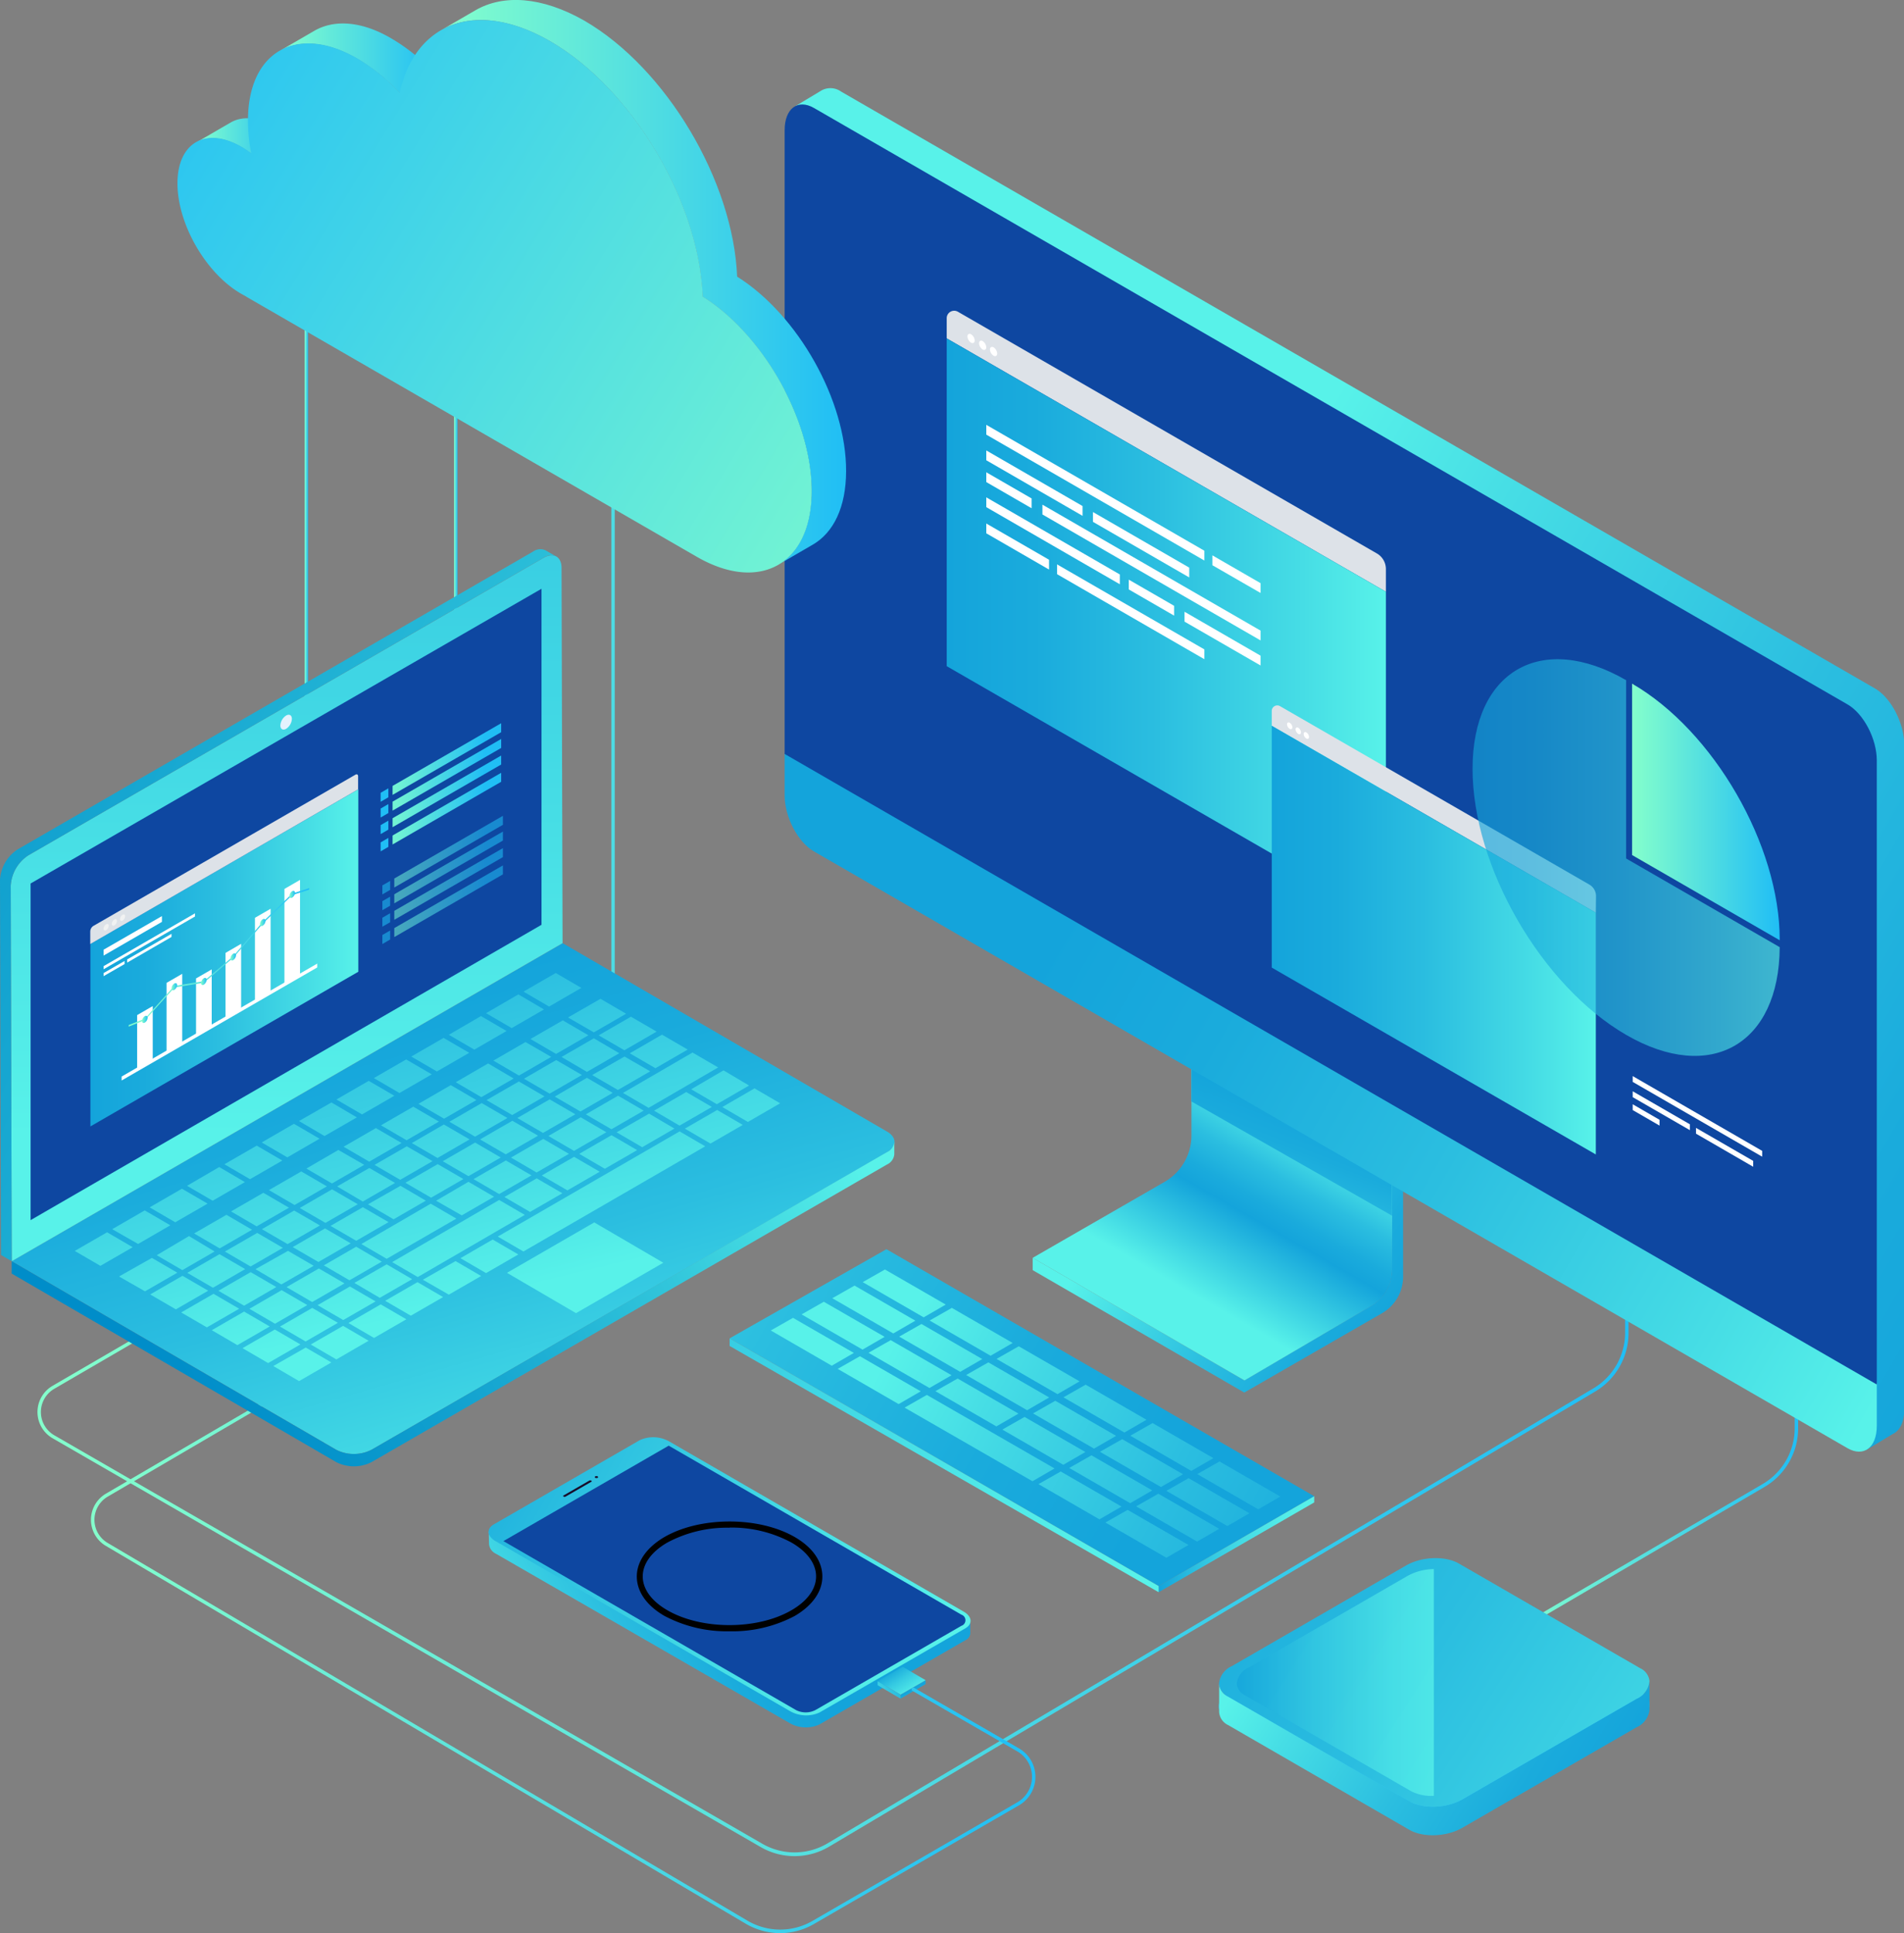 <svg xmlns="http://www.w3.org/2000/svg" xmlns:xlink="http://www.w3.org/1999/xlink" viewBox="0 0 275.73 279.94"><rect x="0" y="0" width="275.73" height="279.94" fill="#808080" stroke="none"/><defs><style>.cls-1{isolation:isolate;}.cls-2{fill:url(#Áåçûìÿííûé_ãðàäèåíò_145);}.cls-3{fill:url(#Áåçûìÿííûé_ãðàäèåíò_16);}.cls-4{fill:url(#Áåçûìÿííûé_ãðàäèåíò_26);}.cls-5{fill:#0e47a1;}.cls-6{fill:#170c2a;}.cls-19,.cls-7,.cls-70{mix-blend-mode:screen;}.cls-8{fill:url(#Áåçûìÿííûé_ãðàäèåíò_34);}.cls-9{fill:url(#Áåçûìÿííûé_ãðàäèåíò_16-2);}.cls-10{fill:url(#Áåçûìÿííûé_ãðàäèåíò_26-2);}.cls-11{fill:url(#Áåçûìÿííûé_ãðàäèåíò_16-3);}.cls-12{fill:url(#Áåçûìÿííûé_ãðàäèåíò_145-2);}.cls-13{fill:url(#Áåçûìÿííûé_ãðàäèåíò_145-3);}.cls-14{fill:url(#Áåçûìÿííûé_ãðàäèåíò_145-4);}.cls-15{fill:url(#Áåçûìÿííûé_ãðàäèåíò_145-5);}.cls-16{fill:#32c7f5;}.cls-17{fill:url(#Áåçûìÿííûé_ãðàäèåíò_16-4);}.cls-18{fill:url(#Áåçûìÿííûé_ãðàäèåíò_16-5);}.cls-19{opacity:0.76;}.cls-20{fill:url(#Áåçûìÿííûé_ãðàäèåíò_26-3);}.cls-21{fill:url(#Áåçûìÿííûé_ãðàäèåíò_16-6);}.cls-22{fill:url(#Áåçûìÿííûé_ãðàäèåíò_29);}.cls-23{fill:url(#Áåçûìÿííûé_ãðàäèåíò_26-4);}.cls-24{fill:url(#Áåçûìÿííûé_ãðàäèåíò_16-7);}.cls-25{fill:url(#Áåçûìÿííûé_ãðàäèåíò_16-8);}.cls-26{fill:url(#Áåçûìÿííûé_ãðàäèåíò_16-9);}.cls-27{fill:url(#Áåçûìÿííûé_ãðàäèåíò_8);}.cls-28{mix-blend-mode:multiply;fill:url(#Áåçûìÿííûé_ãðàäèåíò_16-10);}.cls-29{fill:url(#Áåçûìÿííûé_ãðàäèåíò_16-11);}.cls-30{fill:url(#Áåçûìÿííûé_ãðàäèåíò_16-12);}.cls-31{fill:url(#Áåçûìÿííûé_ãðàäèåíò_16-13);}.cls-32{fill:url(#Áåçûìÿííûé_ãðàäèåíò_30);}.cls-33{fill:url(#Áåçûìÿííûé_ãðàäèåíò_30-2);}.cls-34{fill:url(#Áåçûìÿííûé_ãðàäèåíò_16-14);}.cls-35{fill:#e4f2fd;}.cls-36{fill:#dde2e8;}.cls-37{fill:#fff;}.cls-38{fill:url(#Áåçûìÿííûé_ãðàäèåíò_16-15);}.cls-39{fill:url(#Áåçûìÿííûé_ãðàäèåíò_145-6);}.cls-40{fill:url(#Áåçûìÿííûé_ãðàäèåíò_145-7);}.cls-41{fill:url(#Áåçûìÿííûé_ãðàäèåíò_145-8);}.cls-42{fill:url(#Áåçûìÿííûé_ãðàäèåíò_145-9);}.cls-43{fill:url(#Áåçûìÿííûé_ãðàäèåíò_16-16);}.cls-44{fill:url(#Áåçûìÿííûé_ãðàäèåíò_16-17);}.cls-45{fill:#f1f2f2;}.cls-46{fill:url(#Áåçûìÿííûé_ãðàäèåíò_145-10);}.cls-47{fill:url(#Áåçûìÿííûé_ãðàäèåíò_145-11);}.cls-48{fill:url(#Áåçûìÿííûé_ãðàäèåíò_145-12);}.cls-49{fill:url(#Áåçûìÿííûé_ãðàäèåíò_145-13);}.cls-50{fill:url(#Áåçûìÿííûé_ãðàäèåíò_145-14);}.cls-51{fill:url(#Áåçûìÿííûé_ãðàäèåíò_145-15);}.cls-52{fill:url(#Áåçûìÿííûé_ãðàäèåíò_145-16);}.cls-53{fill:url(#Áåçûìÿííûé_ãðàäèåíò_145-17);}.cls-54{fill:url(#Áåçûìÿííûé_ãðàäèåíò_145-18);}.cls-55{fill:url(#Áåçûìÿííûé_ãðàäèåíò_145-19);}.cls-56{fill:url(#Áåçûìÿííûé_ãðàäèåíò_145-20);}.cls-57{fill:url(#Áåçûìÿííûé_ãðàäèåíò_145-21);}.cls-58{fill:url(#Áåçûìÿííûé_ãðàäèåíò_145-22);}.cls-59{fill:url(#Áåçûìÿííûé_ãðàäèåíò_145-23);}.cls-60{fill:url(#Áåçûìÿííûé_ãðàäèåíò_145-24);}.cls-61{opacity:0.56;}.cls-62{fill:url(#Áåçûìÿííûé_ãðàäèåíò_145-25);}.cls-63{fill:url(#Áåçûìÿííûé_ãðàäèåíò_145-26);}.cls-64{fill:url(#Áåçûìÿííûé_ãðàäèåíò_145-27);}.cls-65{fill:url(#Áåçûìÿííûé_ãðàäèåíò_145-28);}.cls-66{fill:url(#Áåçûìÿííûé_ãðàäèåíò_145-29);}.cls-67{fill:url(#Áåçûìÿííûé_ãðàäèåíò_145-30);}.cls-68{fill:url(#Áåçûìÿííûé_ãðàäèåíò_145-31);}.cls-69{fill:url(#Áåçûìÿííûé_ãðàäèåíò_145-32);}.cls-70{opacity:0.65;fill:url(#Áåçûìÿííûé_ãðàäèåíò_16-18);}.cls-71{fill:url(#Áåçûìÿííûé_ãðàäèåíò_145-33);}</style><linearGradient id="Áåçûìÿííûé_ãðàäèåíò_145" x1="5.43" y1="226.8" x2="235.84" y2="226.8" gradientUnits="userSpaceOnUse"><stop offset="0" stop-color="#84ffcc"/><stop offset="1" stop-color="#20bef5"/></linearGradient><linearGradient id="Áåçûìÿííûé_ãðàäèåíò_16" x1="109.09" y1="228.3" x2="69.79" y2="248.01" gradientUnits="userSpaceOnUse"><stop offset="0" stop-color="#14a4db"/><stop offset="0.2" stop-color="#1aabdc"/><stop offset="0.48" stop-color="#2bbee0"/><stop offset="0.81" stop-color="#46dde5"/><stop offset="1" stop-color="#58f2e9"/></linearGradient><linearGradient id="Áåçûìÿííûé_ãðàäèåíò_26" x1="64.05" y1="204.51" x2="134.45" y2="244.7" gradientUnits="userSpaceOnUse"><stop offset="0" stop-color="#14a4db"/><stop offset="0.4" stop-color="#35cae2"/><stop offset="0.78" stop-color="#4ee7e7"/><stop offset="1" stop-color="#58f2e9"/></linearGradient><linearGradient id="Áåçûìÿííûé_ãðàäèåíò_34" x1="-5188.72" y1="2851.64" x2="-5188.72" y2="2870.97" gradientTransform="matrix(0.87, 0.5, -1, 0.58, 7460.39, 1170.51)" gradientUnits="userSpaceOnUse"><stop offset="0.19"/><stop offset="0.28" stop-color="#000f13"/><stop offset="0.46" stop-color="#003544"/><stop offset="0.72" stop-color="#007494"/><stop offset="1" stop-color="#00bdf2"/></linearGradient><linearGradient id="Áåçûìÿííûé_ãðàäèåíò_16-2" x1="132.23" y1="244.64" x2="133.18" y2="246.54" xlink:href="#Áåçûìÿííûé_ãðàäèåíò_16"/><linearGradient id="Áåçûìÿííûé_ãðàäèåíò_26-2" x1="129.34" y1="241.5" x2="132.16" y2="245.84" xlink:href="#Áåçûìÿííûé_ãðàäèåíò_26"/><linearGradient id="Áåçûìÿííûé_ãðàäèåíò_16-3" x1="132.57" y1="242.29" x2="125.84" y2="246.58" xlink:href="#Áåçûìÿííûé_ãðàäèåíò_16"/><linearGradient id="Áåçûìÿííûé_ãðàäèåíò_145-2" x1="13.18" y1="175.52" x2="149.94" y2="175.52" xlink:href="#Áåçûìÿííûé_ãðàäèåíò_145"/><linearGradient id="Áåçûìÿííûé_ãðàäèåíò_145-3" x1="65.76" y1="78.31" x2="66.26" y2="78.31" xlink:href="#Áåçûìÿííûé_ãðàäèåíò_145"/><linearGradient id="Áåçûìÿííûé_ãðàäèåíò_145-4" x1="44.11" y1="75.81" x2="44.61" y2="75.81" xlink:href="#Áåçûìÿííûé_ãðàäèåíò_145"/><linearGradient id="Áåçûìÿííûé_ãðàäèåíò_145-5" x1="218.58" y1="212.19" x2="260.4" y2="212.19" xlink:href="#Áåçûìÿííûé_ãðàäèåíò_145"/><linearGradient id="Áåçûìÿííûé_ãðàäèåíò_16-4" x1="231.75" y1="261.32" x2="186.25" y2="232.72" xlink:href="#Áåçûìÿííûé_ãðàäèåíò_16"/><linearGradient id="Áåçûìÿííûé_ãðàäèåíò_16-5" x1="153.18" y1="209.11" x2="262.62" y2="278.42" xlink:href="#Áåçûìÿííûé_ãðàäèåíò_16"/><linearGradient id="Áåçûìÿííûé_ãðàäèåíò_26-3" x1="179.13" y1="243.63" x2="207.64" y2="243.63" xlink:href="#Áåçûìÿííûé_ãðàäèåíò_26"/><linearGradient id="Áåçûìÿííûé_ãðàäèåíò_16-6" x1="167.9" y1="216.68" x2="57.78" y2="153.41" xlink:href="#Áåçûìÿííûé_ãðàäèåíò_16"/><linearGradient id="Áåçûìÿííûé_ãðàäèåíò_29" x1="167.79" y1="223.62" x2="190.32" y2="223.62" gradientUnits="userSpaceOnUse"><stop offset="0" stop-color="#14a4db"/><stop offset="0.25" stop-color="#2dc1e0"/><stop offset="0.54" stop-color="#45dce5"/><stop offset="0.8" stop-color="#53ece8"/><stop offset="1" stop-color="#58f2e9"/></linearGradient><linearGradient id="Áåçûìÿííûé_ãðàäèåíò_26-4" x1="61.46" y1="168.16" x2="162.96" y2="227.68" xlink:href="#Áåçûìÿííûé_ãðàäèåíò_26"/><linearGradient id="Áåçûìÿííûé_ãðàäèåíò_16-7" x1="204.43" y1="235.76" x2="129.55" y2="194.29" xlink:href="#Áåçûìÿííûé_ãðàäèåíò_16"/><linearGradient id="Áåçûìÿííûé_ãðàäèåíò_16-8" x1="305.13" y1="174.72" x2="170.34" y2="96.77" xlink:href="#Áåçûìÿííûé_ãðàäèåíò_16"/><linearGradient id="Áåçûìÿííûé_ãðàäèåíò_16-9" x1="203.49" y1="190.66" x2="167.14" y2="166.85" xlink:href="#Áåçûìÿííûé_ãðàäèåíò_16"/><linearGradient id="Áåçûìÿííûé_ãðàäèåíò_8" x1="187.58" y1="162.97" x2="165.27" y2="201.68" gradientUnits="userSpaceOnUse"><stop offset="0" stop-color="#58f2e9"/><stop offset="0.06" stop-color="#46dde5"/><stop offset="0.17" stop-color="#2bbee0"/><stop offset="0.27" stop-color="#1aabdc"/><stop offset="0.33" stop-color="#14a4db"/><stop offset="0.64" stop-color="#58f2e9"/></linearGradient><linearGradient id="Áåçûìÿííûé_ãðàäèåíò_16-10" x1="188.6" y1="160.54" x2="178.11" y2="187.54" xlink:href="#Áåçûìÿííûé_ãðàäèåíò_16"/><linearGradient id="Áåçûìÿííûé_ãðàäèåíò_16-11" x1="151.72" y1="137.04" x2="270.5" y2="205.22" xlink:href="#Áåçûìÿííûé_ãðàäèåíò_16"/><linearGradient id="Áåçûìÿííûé_ãðàäèåíò_16-12" x1="7497.71" y1="144.45" x2="7474.92" y2="224.35" gradientTransform="matrix(-1, 0, 0, 1, 7554.92, 0)" xlink:href="#Áåçûìÿííûé_ãðàäèåíò_16"/><linearGradient id="Áåçûìÿííûé_ãðàäèåíò_16-13" x1="7513.4" y1="-80.51" x2="7513.4" y2="164.44" gradientTransform="matrix(-1, 0, 0, 1, 7554.92, 0)" xlink:href="#Áåçûìÿííûé_ãðàäèåíò_16"/><linearGradient id="Áåçûìÿííûé_ãðàäèåíò_30" x1="7609.77" y1="90.06" x2="7428.39" y2="168.34" gradientTransform="matrix(-1, 0, 0, 1, 7554.92, 0)" gradientUnits="userSpaceOnUse"><stop offset="0" stop-color="#008dc9"/><stop offset="0.16" stop-color="#0694cb"/><stop offset="0.4" stop-color="#17a7d1"/><stop offset="0.68" stop-color="#32c6db"/><stop offset="0.99" stop-color="#57f1e9"/><stop offset="1" stop-color="#58f2e9"/></linearGradient><linearGradient id="Áåçûìÿííûé_ãðàäèåíò_30-2" x1="7531.22" y1="199.72" x2="7441.44" y2="147.47" xlink:href="#Áåçûìÿííûé_ãðàäèåíò_30"/><linearGradient id="Áåçûìÿííûé_ãðàäèåíò_16-14" x1="7509.09" y1="104.48" x2="7488.53" y2="188.89" gradientTransform="matrix(-1, 0, 0, 1, 7554.92, 0)" xlink:href="#Áåçûìÿííûé_ãðàäèåíò_16"/><linearGradient id="Áåçûìÿííûé_ãðàäèåíò_16-15" x1="137.1" y1="91.08" x2="200.7" y2="91.08" xlink:href="#Áåçûìÿííûé_ãðàäèåíò_16"/><linearGradient id="Áåçûìÿííûé_ãðàäèåíò_145-6" x1="28.4" y1="19.68" x2="41.36" y2="19.68" xlink:href="#Áåçûìÿííûé_ãðàäèåíò_145"/><linearGradient id="Áåçûìÿííûé_ãðàäèåíò_145-7" x1="40.5" y1="8.45" x2="62.88" y2="8.45" xlink:href="#Áåçûìÿííûé_ãðàäèåíò_145"/><linearGradient id="Áåçûìÿííûé_ãðàäèåíò_145-8" x1="63.85" y1="40.89" x2="122.54" y2="40.89" xlink:href="#Áåçûìÿííûé_ãðàäèåíò_145"/><linearGradient id="Áåçûìÿííûé_ãðàäèåíò_145-9" x1="149.73" y1="80.66" x2="15.82" y2="-1.08" xlink:href="#Áåçûìÿííûé_ãðàäèåíò_145"/><linearGradient id="Áåçûìÿííûé_ãðàäèåíò_16-16" x1="184.17" y1="136.14" x2="231.1" y2="136.14" xlink:href="#Áåçûìÿííûé_ãðàäèåíò_16"/><linearGradient id="Áåçûìÿííûé_ãðàäèåíò_16-17" x1="13.09" y1="138.71" x2="51.89" y2="138.71" xlink:href="#Áåçûìÿííûé_ãðàäèåíò_16"/><linearGradient id="Áåçûìÿííûé_ãðàäèåíò_145-10" x1="18.62" y1="138.64" x2="44.8" y2="138.64" xlink:href="#Áåçûìÿííûé_ãðàäèåíò_145"/><linearGradient id="Áåçûìÿííûé_ãðàäèåíò_145-11" x1="20.58" y1="147.62" x2="21.39" y2="147.62" xlink:href="#Áåçûìÿííûé_ãðàäèåíò_145"/><linearGradient id="Áåçûìÿííûé_ãðàäèåíò_145-12" x1="24.85" y1="142.88" x2="25.66" y2="142.88" xlink:href="#Áåçûìÿííûé_ãðàäèåíò_145"/><linearGradient id="Áåçûìÿííûé_ãðàäèåíò_145-13" x1="29.12" y1="142.13" x2="29.93" y2="142.13" xlink:href="#Áåçûìÿííûé_ãðàäèåíò_145"/><linearGradient id="Áåçûìÿííûé_ãðàäèåíò_145-14" x1="33.38" y1="138.57" x2="34.19" y2="138.57" xlink:href="#Áåçûìÿííûé_ãðàäèåíò_145"/><linearGradient id="Áåçûìÿííûé_ãðàäèåíò_145-15" x1="37.65" y1="133.59" x2="38.46" y2="133.59" xlink:href="#Áåçûìÿííûé_ãðàäèåíò_145"/><linearGradient id="Áåçûìÿííûé_ãðàäèåíò_145-16" x1="41.92" y1="129.51" x2="42.73" y2="129.51" xlink:href="#Áåçûìÿííûé_ãðàäèåíò_145"/><linearGradient id="Áåçûìÿííûé_ãðàäèåíò_145-17" x1="-590.65" y1="-1073.16" x2="-589.35" y2="-1073.16" gradientTransform="matrix(0.87, -0.5, 0, 1.15, 566.62, 1059.31)" xlink:href="#Áåçûìÿííûé_ãðàäèåíò_145"/><linearGradient id="Áåçûìÿííûé_ãðàäèåíò_145-18" x1="-588.65" y1="-1073.16" x2="-570.49" y2="-1073.16" gradientTransform="matrix(0.87, -0.5, 0, 1.15, 566.62, 1059.31)" xlink:href="#Áåçûìÿííûé_ãðàäèåíò_145"/><linearGradient id="Áåçûìÿííûé_ãðàäèåíò_145-19" x1="-590.65" y1="-1071.18" x2="-589.35" y2="-1071.18" gradientTransform="matrix(0.87, -0.5, 0, 1.15, 566.62, 1059.31)" xlink:href="#Áåçûìÿííûé_ãðàäèåíò_145"/><linearGradient id="Áåçûìÿííûé_ãðàäèåíò_145-20" x1="-588.65" y1="-1071.18" x2="-570.49" y2="-1071.18" gradientTransform="matrix(0.87, -0.5, 0, 1.15, 566.62, 1059.31)" xlink:href="#Áåçûìÿííûé_ãðàäèåíò_145"/><linearGradient id="Áåçûìÿííûé_ãðàäèåíò_145-21" x1="-590.65" y1="-1069.1" x2="-589.35" y2="-1069.1" gradientTransform="matrix(0.87, -0.5, 0, 1.15, 566.62, 1059.31)" xlink:href="#Áåçûìÿííûé_ãðàäèåíò_145"/><linearGradient id="Áåçûìÿííûé_ãðàäèåíò_145-22" x1="-588.65" y1="-1069.1" x2="-570.49" y2="-1069.1" gradientTransform="matrix(0.87, -0.5, 0, 1.15, 566.62, 1059.31)" xlink:href="#Áåçûìÿííûé_ãðàäèåíò_145"/><linearGradient id="Áåçûìÿííûé_ãðàäèåíò_145-23" x1="-590.65" y1="-1066.93" x2="-589.35" y2="-1066.93" gradientTransform="matrix(0.87, -0.5, 0, 1.15, 566.62, 1059.31)" xlink:href="#Áåçûìÿííûé_ãðàäèåíò_145"/><linearGradient id="Áåçûìÿííûé_ãðàäèåíò_145-24" x1="-588.65" y1="-1066.93" x2="-570.49" y2="-1066.93" gradientTransform="matrix(0.87, -0.5, 0, 1.15, 566.62, 1059.31)" xlink:href="#Áåçûìÿííûé_ãðàäèåíò_145"/><linearGradient id="Áåçûìÿííûé_ãðàäèåíò_145-25" x1="-590.35" y1="-1061.41" x2="-589.05" y2="-1061.41" gradientTransform="matrix(0.87, -0.5, 0, 1.15, 566.62, 1059.31)" xlink:href="#Áåçûìÿííûé_ãðàäèåíò_145"/><linearGradient id="Áåçûìÿííûé_ãðàäèåíò_145-26" x1="-588.35" y1="-1061.41" x2="-570.19" y2="-1061.41" gradientTransform="matrix(0.87, -0.5, 0, 1.15, 566.62, 1059.31)" xlink:href="#Áåçûìÿííûé_ãðàäèåíò_145"/><linearGradient id="Áåçûìÿííûé_ãðàäèåíò_145-27" x1="-590.35" y1="-1059.44" x2="-589.05" y2="-1059.44" gradientTransform="matrix(0.87, -0.5, 0, 1.15, 566.62, 1059.31)" xlink:href="#Áåçûìÿííûé_ãðàäèåíò_145"/><linearGradient id="Áåçûìÿííûé_ãðàäèåíò_145-28" x1="-588.35" y1="-1059.43" x2="-570.19" y2="-1059.43" gradientTransform="matrix(0.87, -0.5, 0, 1.15, 566.62, 1059.31)" xlink:href="#Áåçûìÿííûé_ãðàäèåíò_145"/><linearGradient id="Áåçûìÿííûé_ãðàäèåíò_145-29" x1="-590.35" y1="-1057.36" x2="-589.05" y2="-1057.36" gradientTransform="matrix(0.87, -0.5, 0, 1.15, 566.62, 1059.31)" xlink:href="#Áåçûìÿííûé_ãðàäèåíò_145"/><linearGradient id="Áåçûìÿííûé_ãðàäèåíò_145-30" x1="-588.35" y1="-1057.36" x2="-570.19" y2="-1057.36" gradientTransform="matrix(0.87, -0.5, 0, 1.15, 566.62, 1059.31)" xlink:href="#Áåçûìÿííûé_ãðàäèåíò_145"/><linearGradient id="Áåçûìÿííûé_ãðàäèåíò_145-31" x1="-590.35" y1="-1055.19" x2="-589.05" y2="-1055.19" gradientTransform="matrix(0.87, -0.5, 0, 1.15, 566.62, 1059.31)" xlink:href="#Áåçûìÿííûé_ãðàäèåíò_145"/><linearGradient id="Áåçûìÿííûé_ãðàäèåíò_145-32" x1="-588.35" y1="-1055.19" x2="-570.19" y2="-1055.19" gradientTransform="matrix(0.87, -0.5, 0, 1.15, 566.62, 1059.31)" xlink:href="#Áåçûìÿííûé_ãðàäèåíò_145"/><linearGradient id="Áåçûìÿííûé_ãðàäèåíò_16-18" x1="213.25" y1="124.18" x2="257.73" y2="124.18" xlink:href="#Áåçûìÿííûé_ãðàäèåíò_16"/><linearGradient id="Áåçûìÿííûé_ãðàäèåíò_145-33" x1="236.35" y1="117.58" x2="257.73" y2="117.58" xlink:href="#Áåçûìÿííûé_ãðàäèåíò_145"/></defs><title>introimg</title><g class="cls-1"><g id="Ñëîé_1" data-name="Ñëîé 1"><path class="cls-2" d="M115.07,268.79a9.83,9.83,0,0,1-4.92-1.32L7.62,208.28a4.39,4.39,0,0,1,0-7.6L19.1,194a.25.25,0,0,1,.25.43L7.87,201.11a3.89,3.89,0,0,0,0,6.74L110.4,267a9.35,9.35,0,0,0,9.44-.06l110.93-65.9a9.38,9.38,0,0,0,4.57-8v-8a.25.25,0,1,1,.5,0v8a9.88,9.88,0,0,1-4.81,8.46l-110.93,65.9A9.84,9.84,0,0,1,115.07,268.79Z"/><path class="cls-3" d="M70.78,221.82l21.87-11.51a4.72,4.72,0,0,1,4.25.18l43.61,24.32v1.5a1.21,1.21,0,0,1-.72,1.22l-21.14,12.2a4.72,4.72,0,0,1-4.25-.18L71.82,225a1.74,1.74,0,0,1-1-1.39h0Z"/><path class="cls-4" d="M118.66,248l21.14-12.2c1.09-.63,1-1.73-.3-2.45L96.9,208.73a4.72,4.72,0,0,0-4.25-.18l-21.14,12.2c-1.09.63-1,1.73.3,2.45l42.58,24.58A4.72,4.72,0,0,0,118.66,248Z"/><path class="cls-5" d="M96.84,209.35l42.38,24.47a.85.85,0,0,1,0,1.62l-21.14,12.2a3.1,3.1,0,0,1-2.8,0L72.9,223.17Z"/><path class="cls-6" d="M81.9,216.73l3.73-2.15c.07,0,.07-.12,0-.17l0,0a.33.33,0,0,0-.29,0l-3.73,2.15c-.07,0-.07.12,0,.17l0,0A.33.33,0,0,0,81.9,216.73Z"/><path class="cls-6" d="M86.2,214a.39.39,0,0,0,.35,0,.11.11,0,0,0,0-.2.39.39,0,0,0-.35,0A.11.11,0,0,0,86.2,214Z"/><g class="cls-7"><path class="cls-8" d="M105.66,236.23A19.29,19.29,0,0,1,96.22,234c-2.61-1.51-4-3.54-4-5.71s1.44-4.21,4-5.71c5.2-3,13.67-3,18.87,0,2.61,1.51,4,3.54,4,5.72s-1.44,4.21-4,5.71h0A19.29,19.29,0,0,1,105.66,236.23Zm0-15a18.34,18.34,0,0,0-9,2.14c-2.31,1.33-3.58,3.08-3.58,4.91s1.27,3.58,3.58,4.91c4.95,2.86,13,2.86,17.94,0h0c2.31-1.33,3.58-3.08,3.58-4.91s-1.27-3.58-3.58-4.91A18.34,18.34,0,0,0,105.66,221.21Z"/></g><polygon class="cls-9" points="134.04 243.88 130.41 245.98 130.41 245.4 134.04 243.31 134.04 243.88"/><polygon class="cls-10" points="130.41 245.4 127.1 243.47 130.72 241.37 134.04 243.31 130.41 245.4"/><polygon class="cls-11" points="127.1 243.47 127.1 244.04 130.41 245.98 130.41 245.4 127.1 243.47"/><path class="cls-12" d="M113,279.94a9.83,9.83,0,0,1-5-1.36L15.34,223.87a4.39,4.39,0,0,1,0-7.57l73.19-42.82V71.35a.25.25,0,1,1,.5,0V173.61a.25.25,0,0,1-.12.22l-73.31,42.9a3.89,3.89,0,0,0,0,6.71l92.67,54.71a9.35,9.35,0,0,0,9.43,0L147.32,261a4.26,4.26,0,0,0,0-7.38l-15.21-8.78a.25.25,0,0,1,.25-.43l15.21,8.78a4.76,4.76,0,0,1,0,8.24l-29.63,17.15A9.83,9.83,0,0,1,113,279.94Z"/><path class="cls-13" d="M66,98.22a.25.25,0,0,1-.25-.25V58.65a.25.25,0,1,1,.5,0V98A.25.25,0,0,1,66,98.22Z"/><path class="cls-14" d="M44.36,104.71a.25.25,0,0,1-.25-.25V47.15a.25.25,0,1,1,.5,0v57.31A.25.25,0,0,1,44.36,104.71Z"/><path class="cls-15" d="M218.83,236.74a.25.25,0,0,1-.13-.47l36.57-21.37a9.37,9.37,0,0,0,4.63-8.06v-19a.25.25,0,0,1,.5,0v19a9.87,9.87,0,0,1-4.87,8.49L219,236.71A.24.24,0,0,1,218.83,236.74Z"/><path class="cls-16" d="M204.13,264.22,177.84,249c-2-1.13-1.71-3.11.55-4.42l25.19-14.55c2.26-1.31,5.69-1.45,7.65-.32l26.29,15.18c2,1.13,1.72,3.11-.55,4.42L211.78,263.9C209.52,265.21,206.09,265.35,204.13,264.22Z"/><path class="cls-17" d="M238.85,243.41A3.08,3.08,0,0,1,237,246l-25.19,14.55c-2.26,1.31-5.69,1.45-7.65.32l-26.29-15.18a2.29,2.29,0,0,1-1.32-1.87h0v4.09h0a2.27,2.27,0,0,0,1.32,1.91L204.13,265c2,1.13,5.39,1,7.65-.32L237,250.13a3.14,3.14,0,0,0,1.87-2.5h0v-4.22Z"/><path class="cls-18" d="M237.53,241.58l-26.29-15.18c-2-1.13-5.39-1-7.65.32l-25.19,14.55a3.11,3.11,0,0,0-1.87,2.55,2.29,2.29,0,0,0,1.32,1.87l26.29,15.18c2,1.13,5.39,1,7.65-.32L237,246a3.08,3.08,0,0,0,1.87-2.59A2.31,2.31,0,0,0,237.53,241.58Z"/><g class="cls-19"><path class="cls-20" d="M207.64,227.22a8.06,8.06,0,0,0-3.82,1l-23,13.27a2.83,2.83,0,0,0-1.71,2.32,2.09,2.09,0,0,0,1.21,1.71l24,13.85a6.37,6.37,0,0,0,3.32.69Z"/></g><polygon class="cls-21" points="128.37 180.9 190.32 216.67 167.79 229.68 105.66 193.81 128.37 180.9"/><polygon class="cls-22" points="167.79 230.57 167.79 229.68 190.32 216.67 190.32 217.57 167.79 230.57"/><polygon class="cls-23" points="105.66 193.81 105.66 194.91 167.79 230.57 167.79 229.68 105.66 193.81"/><path class="cls-24" d="M172.13,214.06l8.81,5.08-3.2,1.85-8.83-5.1ZM131,203.84l18.52,10.66,3.2-1.85L134.22,202Zm-16.16-13,8.81,5.08-3.2,1.85-8.83-5.1Zm9.69,5.56,8.81,5.08-3.2,1.85-8.83-5.1Zm29.08,16.69,8.81,5.08-3.2,1.85-8.83-5.1Zm9.69,5.56,8.81,5.08-3.2,1.85-8.83-5.1Zm-44-30.14,8.81,5.08-3.2,1.85-8.83-5.1Zm9.69,5.56,8.81,5.08-3.2,1.85-8.83-5.1Zm9.69,5.56,8.81,5.08-3.2,1.85-8.83-5.1Zm9.69,5.56,8.81,5.08-3.2,1.85-8.83-5.1Zm9.69,5.56,8.81,5.08-3.2,1.85-8.83-5.1Zm9.69,5.56,8.81,5.08-3.2,1.85-8.83-5.1Zm-44-30.14,8.81,5.08-3.2,1.85-8.83-5.1Zm9.69,5.56,8.81,5.08-3.2,1.85-8.83-5.1Zm9.69,5.56,8.81,5.08-3.2,1.85-8.83-5.1Zm9.69,5.56,8.81,5.08-3.2,1.85-8.83-5.1Zm9.69,5.56,8.81,5.08-3.2,1.85-8.83-5.1Zm-34.36-24.57,8.81,5.08-3.2,1.85-8.83-5.1Zm9.69,5.56,8.81,5.08-3.2,1.85-8.83-5.1Zm9.69,5.56,8.81,5.08-3.2,1.85-8.83-5.1Zm9.69,5.56,8.81,5.08-3.2,1.85-8.83-5.1Zm9.69,5.56,8.81,5.08-3.2,1.85-8.83-5.1Zm9.69,5.56,8.81,5.08-3.2,1.85-8.83-5.1Z"/><path class="cls-25" d="M271.48,99.67,121.82,13.27a2.68,2.68,0,0,0-2.84-.18h0l-3.78,2.27.25.66-1,.63-.54,88.42,1.29,13.33,142,84.2,13,7.41,3.92-2.36h0c1-.46,1.64-1.7,1.64-3.52V107.79C275.73,104.66,273.83,101,271.48,99.67Z"/><path class="cls-26" d="M149.55,183.93v-1.78l30.65,17.74,18.39-10.8a6.09,6.09,0,0,0,3-5.25V160.93l1.6.93v23a6.09,6.09,0,0,1-3,5.28l-20,11.52Z"/><path class="cls-27" d="M149.55,182.15l19.1-11a7.76,7.76,0,0,0,3.89-6.73V144.16l29.07,16.78v22.91a6.09,6.09,0,0,1-3,5.25l-18.39,10.8Z"/><polygon class="cls-28" points="172.53 152.97 172.53 159.5 201.59 176.05 201.59 169.73 172.53 152.97"/><path class="cls-29" d="M267.54,209.71,117.88,123.3c-2.35-1.35-4.25-5-4.25-8.12V109L271.79,200.3v6.19C271.79,209.63,269.88,211.06,267.54,209.71Z"/><path class="cls-5" d="M271.79,200.49,113.63,109.18V18.85c0-3.13,1.9-4.57,4.25-3.21L267.54,102c2.35,1.35,4.25,5,4.25,8.12Z"/><path class="cls-30" d="M81.48,136.58l47,27.3c1.41.82,1.41,2.15,0,3L53.81,209.94a5.65,5.65,0,0,1-5.12,0l-47-27.3Z"/><g class="cls-1"><path class="cls-31" d="M78.74,80.77c1.42-.82,2.58-.16,2.58,1.47l.15,54.34L1.7,182.64,1.55,128.3a5.65,5.65,0,0,1,2.56-4.44Zm-37.31,23a1.6,1.6,0,0,0-.72,1.25c0,.46.33.65.73.42a1.6,1.6,0,0,0,.72-1.25c0-.46-.33-.65-.73-.42Z"/><polygon class="cls-5" points="78.42 85.26 78.42 133.92 4.43 176.69 4.43 127.94 78.42 85.26"/><path class="cls-32" d="M2.56,123,77.2,79.87A1.81,1.81,0,0,1,79,79.69l1.55.9a1.81,1.81,0,0,0-1.83.18L4.11,123.86a5.65,5.65,0,0,0-2.56,4.44l.15,54.34-1.55-.9L0,127.4A5.65,5.65,0,0,1,2.56,123Z"/></g><path class="cls-33" d="M48.68,209.94a5.65,5.65,0,0,0,5.12,0h0l74.64-43.09a1.81,1.81,0,0,0,1.07-1.5v1.79a1.81,1.81,0,0,1-1.07,1.5L53.81,211.73h0a5.65,5.65,0,0,1-5.12,0l-47-27.3v-1.79Z"/><path class="cls-34" d="M80.48,140.9l3.71,2.16-4.67,2.7-3.71-2.16Zm-10.09,5.82,3.71,2.16,4.68-2.7L75.07,144Zm11.87.62L86,149.5l4.67-2.7-3.71-2.16ZM65,149.85,68.69,152l4.67-2.7-3.71-2.16Zm26.2,2.68,3.72,2.16,4.67-2.7-3.72-2.16Zm-9.88.53L85,155.22l4.68-2.7L86,150.36Zm-9.87.53,3.71,2.16,4.67-2.7L76.1,150.9ZM66,156.72l3.71,2.16,4.68-2.7L70.69,154Zm-17.28,2.5,3.71,2.16,4.68-2.7-3.71-2.16Zm21.74.09,3.72,2.16,4.68-2.7-3.72-2.16Zm4.46,2.59,3.72,2.16,4.68-2.7-3.72-2.16Zm-31.62.44L47,164.51l4.68-2.7L48,159.65Zm11.87.62,3.71,2.16,4.68-2.7-3.71-2.16ZM69.52,165l3.72,2.16,4.68-2.7-3.72-2.16Zm-31.62.44,3.71,2.16,4.67-2.7-3.71-2.16Zm21.74.09,3.72,2.16L68,165l-3.72-2.16Zm-9.88.53,3.71,2.16,4.68-2.7-3.71-2.16ZM74,167.63l3.71,2.16,4.68-2.7-3.71-2.16Zm-9.88.53,3.72,2.16,4.68-2.7-3.72-2.16Zm-31.62.44,3.71,2.16,4.68-2.7-3.71-2.16Zm21.74.09,3.72,2.16,4.68-2.7L58.91,166Zm-9.87.53,3.71,2.16,4.67-2.7L49,166.53Zm14.34,2.06,3.72,2.16,4.68-2.7-3.72-2.16Zm-31.62.44,3.71,2.16,4.67-2.7L31.75,169Zm21.74.09L52.54,174l4.67-2.7-3.72-2.16Zm-9.88.53,3.71,2.16,4.68-2.7-3.71-2.16Zm34.1,1,3.71,2.16,4.68-2.7-3.71-2.16Zm-19.76,1.06L57,176.57l4.67-2.7L58,171.72Zm-31.62.44L25.38,177l4.68-2.7-3.71-2.16Zm21.74.09,3.72,2.16,4.68-2.7-3.72-2.16Zm4.46,2.59,3.72,2.16,4.68-2.7-3.72-2.16ZM16.25,178,20,180.14l4.67-2.7-3.71-2.16Zm11.86.62,3.71,2.16,4.68-2.7-3.71-2.16Zm24.22,1.53L56,182.29l10.09-5.82-3.71-2.16Zm-41.5,1,3.71,2.16,4.68-2.7-3.71-2.16Zm21.74.09,3.72,2.16,4.68-2.7-3.72-2.16Zm-9.87.53,3.71,2.16,4.67-2.7L27.37,179Zm34.09,1,3.71,2.16,15.5-9-3.71-2.16ZM37,183.79,40.75,186l4.68-2.7-3.72-2.16Zm-9.88.53,3.72,2.16,4.67-2.7-3.72-2.16Zm-9.88.53L21,187l4.68-2.7L22,182.16Zm44,.47L65,187.48l4.68-2.7-3.71-2.16ZM41.5,186.39l3.71,2.16,4.68-2.7-3.71-2.16Zm5.4-3.15,3.71,2.16,4.68-2.7-3.71-2.16Zm-15.27,3.68,3.72,2.16,4.67-2.7-3.72-2.16Zm-9.88.53,3.72,2.16,4.68-2.7-3.72-2.16ZM46,189l3.71,2.16,4.68-2.7-3.71-2.16Zm-9.88.53,3.71,2.16,4.67-2.7-3.71-2.16Zm-9.88.53,3.72,2.16,4.68-2.7-3.72-2.16Zm24.22,1.53,3.71,2.16,4.68-2.7-3.71-2.16Zm-17-16.16,3.71,2.16,4.68-2.7-3.71-2.16ZM37.93,178l3.72,2.16,4.68-2.7L42.6,175.3Zm4.46,2.59,3.72,2.16,4.68-2.7-3.72-2.16Zm8.93,5.19L55,187.94l4.68-2.7L56,183.09Zm4.46,2.59,3.71,2.16,4.68-2.7-3.71-2.16Zm-15.23,3.73,3.71,2.16,4.67-2.7-3.71-2.16Zm-9.88.53,3.71,2.16,4.68-2.7-3.71-2.16ZM45,194.7l3.71,2.16,4.67-2.7L49.69,192Zm-9.88.53,3.71,2.16,4.68-2.7-3.71-2.16Zm4.46,2.59L43.31,200l4.68-2.7-3.71-2.16Zm47.12-47.89,3.72,2.16,4.67-2.7-3.72-2.16Zm-9.88.53,3.71,2.16,4.68-2.7-3.71-2.16ZM59.56,153l3.71,2.16,4.68-2.7-3.71-2.16Zm26.2,2.68,3.72,2.16,4.68-2.7L90.44,153Zm-31.62.44,3.71,2.16,4.68-2.7-3.71-2.16Zm21.74.09,3.72,2.16,4.67-2.7-3.72-2.16Zm24.22,1.53,3.71,2.16,4.67-2.7L104.78,155Zm-9.88.53,3.71,2.16L104,154.58l-3.71-2.16Zm-9.88.53,3.72,2.16,4.67-2.7L85,156.08ZM60.6,159.85,64.31,162l4.68-2.7-3.71-2.16Zm44,.46,3.71,2.16,4.67-2.7-3.71-2.16Zm-9.88.53L98.41,163l4.68-2.7-3.71-2.16Zm-9.88.53,3.71,2.16,4.67-2.7-3.71-2.16Zm-19.76,1.07,3.72,2.16,4.68-2.7-3.72-2.16Zm34.1,1,3.71,2.16,4.68-2.7-3.71-2.16Zm-9.88.53L93,166.13l4.67-2.7L94,161.27Zm-9.88.53,3.71,2.16,4.68-2.7-3.71-2.16Zm4.46,2.59,3.71,2.16,4.68-2.7-3.71-2.16Zm-5.42,3.13,3.71,2.16,4.68-2.7-3.71-2.16Zm-9.88.53,3.71,2.16,4.68-2.7-3.71-2.16Zm-5.42,3.13L66.87,176l4.68-2.7-3.71-2.16Zm8.93,5.19,3.71,2.16L102.13,166l-3.71-2.16Zm-5.41,3.13,3.71,2.16,4.67-2.7-3.71-2.16Zm6.74,2.12,10,5.84,12.64-7.3-10-5.84Z"/><path class="cls-35" d="M41.44,105.54c-.46.27-.84.05-.84-.48a1.84,1.84,0,0,1,.83-1.44c.46-.27.84-.05.84.48A1.84,1.84,0,0,1,41.44,105.54Z"/><g class="cls-7"><path class="cls-36" d="M200.7,85.69,137.1,49V46.09a1.08,1.08,0,0,1,1.63-.94l60.67,35a2.61,2.61,0,0,1,1.3,2.26Z"/><path class="cls-37" d="M144.41,51.21a1.15,1.15,0,0,0-.52-.91h0c-.29-.17-.53,0-.53.3a1.15,1.15,0,0,0,.52.91c.29.17.53,0,.53-.3Z"/><path class="cls-37" d="M142.83,50.31a1.15,1.15,0,0,0-.52-.91h0c-.29-.17-.53,0-.53.3a1.15,1.15,0,0,0,.52.91c.29.17.53,0,.53-.3Z"/><path class="cls-37" d="M141.15,49.32a1.15,1.15,0,0,0-.52-.91h0c-.29-.17-.53,0-.53.3a1.15,1.15,0,0,0,.52.91c.29.17.53,0,.53-.3Z"/><polygon class="cls-38" points="200.7 133.14 137.1 96.47 137.1 49.01 200.7 85.69 200.7 133.14"/><polygon class="cls-37" points="174.41 81.17 142.83 62.94 142.83 61.52 174.41 79.75 174.41 81.17"/><polygon class="cls-37" points="182.55 92.74 150.96 74.5 150.96 73.08 182.55 91.32 182.55 92.74"/><polygon class="cls-37" points="151.92 82.48 142.83 77.23 142.83 75.81 151.92 81.06 151.92 82.48"/><polygon class="cls-37" points="174.41 95.46 153.08 83.15 153.08 81.73 174.41 94.04 174.41 95.46"/><polygon class="cls-37" points="156.77 74.7 142.83 66.65 142.83 65.23 156.77 73.28 156.77 74.7"/><polygon class="cls-37" points="172.22 83.62 158.28 75.57 158.28 74.15 172.22 82.2 172.22 83.62"/><polygon class="cls-37" points="149.39 73.6 142.83 69.81 142.83 68.39 149.39 72.18 149.39 73.6"/><polygon class="cls-37" points="170.03 89.15 163.47 85.36 163.47 83.94 170.03 87.73 170.03 89.15"/><polygon class="cls-37" points="182.55 96.37 171.54 90.02 171.54 88.59 182.55 94.95 182.55 96.37"/><polygon class="cls-37" points="182.55 85.87 175.57 81.85 175.57 80.42 182.55 84.45 182.55 85.87"/><polygon class="cls-37" points="162.17 84.61 142.83 73.44 142.83 72.02 162.17 83.19 162.17 84.61"/></g><path class="cls-39" d="M33.39,17.75l-5,2.9c1.68-1,4-.84,6.57.64a13.68,13.68,0,0,1,1.41.94l5-2.9A13.75,13.75,0,0,0,40,18.39C37.39,16.91,35.06,16.77,33.39,17.75Z"/><path class="cls-40" d="M56.7,5.58C52.32,3,48.35,2.81,45.49,4.48l-5,2.9c2.86-1.66,6.83-1.43,11.21,1.1a27.16,27.16,0,0,1,6.18,5l5-2.9A27.15,27.15,0,0,0,56.7,5.58Z"/><path class="cls-41" d="M106.75,40.06C106.19,26.23,96.52,9.91,84.64,3,78.46-.52,72.87-.85,68.83,1.5l-5,2.9c4-2.35,9.63-2,15.8,1.55,11.88,6.86,21.56,23.18,22.12,37,8.81,5.54,15.81,17.95,15.78,28.19,0,5.23-1.86,8.91-4.84,10.64l5-2.9c3-1.73,4.83-5.41,4.84-10.64C122.57,58,115.56,45.59,106.75,40.06Z"/><path class="cls-42" d="M79.65,5.95c11.88,6.86,21.56,23.18,22.12,37,8.81,5.54,15.81,17.95,15.78,28.19,0,10.53-7.48,14.78-16.64,9.49L35.83,43.06c-.3-.2-.61-.35-.92-.53-5.1-2.95-9.22-10.09-9.21-16s4.16-8.23,9.27-5.28a13.73,13.73,0,0,1,1.41.94,24.73,24.73,0,0,1-.47-4.75c0-10,7.11-14,15.8-9a27.16,27.16,0,0,1,6.18,5C60.1,3.27,69-.2,79.65,5.95Z"/><g class="cls-7"><path class="cls-36" d="M231.1,132.17,184.17,105.1v-2.15a.8.8,0,0,1,1.2-.69l44.76,25.82a1.92,1.92,0,0,1,1,1.67Z"/><path class="cls-37" d="M189.57,106.73a.85.85,0,0,0-.39-.67h0c-.21-.12-.39,0-.39.22a.85.85,0,0,0,.39.67c.21.12.39,0,.39-.22Z"/><path class="cls-37" d="M188.4,106.06a.85.85,0,0,0-.39-.67h0c-.21-.12-.39,0-.39.22a.85.85,0,0,0,.39.67c.21.12.39,0,.39-.22Z"/><path class="cls-37" d="M187.16,105.33a.85.85,0,0,0-.39-.67h0c-.21-.12-.39,0-.39.22a.85.85,0,0,0,.39.67c.21.12.39,0,.39-.22Z"/><polygon class="cls-43" points="231.1 167.18 184.17 140.12 184.17 105.1 231.1 132.17 231.1 167.18"/></g><polygon class="cls-44" points="51.89 140.72 13.09 163.12 13.09 136.69 51.89 114.3 51.89 140.72"/><path class="cls-36" d="M51.48,112.18l-38,21.93a1,1,0,0,0-.41.78v1.82l38.79-22.4v-1.82C51.89,112.19,51.71,112.05,51.48,112.18Z"/><path class="cls-45" d="M15.74,134.06a.82.82,0,0,1-.37.64c-.2.12-.37,0-.37-.21a.82.82,0,0,1,.37-.64C15.58,133.73,15.74,133.82,15.74,134.06Z"/><path class="cls-45" d="M16.93,133.37a.82.82,0,0,1-.37.64c-.2.12-.37,0-.37-.21a.82.82,0,0,1,.37-.64C16.77,133,16.93,133.13,16.93,133.37Z"/><path class="cls-45" d="M18.12,132.68a.82.82,0,0,1-.37.64c-.2.12-.37,0-.37-.21a.82.82,0,0,1,.37-.64C18,132.35,18.12,132.45,18.12,132.68Z"/><polygon class="cls-37" points="23.45 133.5 15 138.38 15 137.53 23.45 132.66 23.45 133.5"/><polygon class="cls-37" points="28.24 132.72 15 140.36 15 139.91 28.24 132.26 28.24 132.72"/><polygon class="cls-37" points="18.04 139.61 15 141.36 15 140.91 18.04 139.16 18.04 139.61"/><polygon class="cls-37" points="24.84 135.68 18.41 139.4 18.41 138.94 24.84 135.23 24.84 135.68"/><polygon class="cls-37" points="22.12 145.69 19.86 147 19.86 154.88 22.12 153.57 22.12 145.69"/><polygon class="cls-37" points="26.39 141.02 24.12 142.33 24.12 152.42 26.39 151.11 26.39 141.02"/><polygon class="cls-37" points="30.66 140.38 28.39 141.69 28.39 149.95 30.66 148.65 30.66 140.38"/><polygon class="cls-37" points="34.92 136.68 32.66 137.99 32.66 147.49 34.92 146.18 34.92 136.68"/><polygon class="cls-37" points="39.19 131.6 36.92 132.91 36.92 145.03 39.19 143.72 39.19 131.6"/><polygon class="cls-37" points="43.45 127.42 41.19 128.73 41.19 142.56 43.45 141.26 43.45 127.42"/><polygon class="cls-37" points="45.94 140.1 17.61 156.47 17.61 155.9 45.94 139.54 45.94 140.1"/><polygon class="cls-46" points="21 147.72 18.62 148.67 18.64 148.44 20.98 147.52 25.25 142.77 25.29 142.77 29.53 142.08 33.77 138.48 38.01 133.55 42.32 129.4 44.8 128.6 44.76 128.84 42.33 129.62 38.09 133.71 33.83 138.64 29.52 142.31 29.49 142.31 25.26 143 21 147.72"/><path class="cls-47" d="M20.58,147.85a.89.89,0,0,1,.4-.7c.22-.13.4,0,.4.23a.89.89,0,0,1-.4.7C20.77,148.22,20.58,148.11,20.58,147.85Z"/><path class="cls-48" d="M24.85,143.12a.89.89,0,0,1,.4-.7c.22-.13.4,0,.4.23a.89.89,0,0,1-.4.7C25,143.48,24.85,143.38,24.85,143.12Z"/><path class="cls-49" d="M29.12,142.36a.89.89,0,0,1,.4-.7c.22-.13.4,0,.4.23a.89.89,0,0,1-.4.7C29.3,142.72,29.12,142.62,29.12,142.36Z"/><path class="cls-50" d="M33.38,138.8a.89.89,0,0,1,.4-.7c.22-.13.4,0,.4.23a.89.89,0,0,1-.4.7C33.57,139.17,33.38,139.06,33.38,138.8Z"/><path class="cls-51" d="M37.65,133.82a.89.89,0,0,1,.4-.7c.22-.13.4,0,.4.23a.89.89,0,0,1-.4.7C37.83,134.18,37.65,134.08,37.65,133.82Z"/><path class="cls-52" d="M41.92,129.75a.89.89,0,0,1,.4-.7c.22-.13.4,0,.4.23a.89.89,0,0,1-.4.7C42.1,130.11,41.92,130,41.92,129.75Z"/><polygon class="cls-53" points="56.24 115.46 55.12 116.11 55.12 114.81 56.24 114.16 56.24 115.46"/><polygon class="cls-54" points="72.58 106.03 56.85 115.11 56.85 113.81 72.58 104.73 72.58 106.03"/><polygon class="cls-55" points="56.24 117.74 55.12 118.39 55.12 117.09 56.24 116.44 56.24 117.74"/><polygon class="cls-56" points="72.58 108.31 56.85 117.39 56.85 116.09 72.58 107.01 72.58 108.31"/><polygon class="cls-57" points="56.24 120.14 55.12 120.79 55.12 119.49 56.24 118.84 56.24 120.14"/><polygon class="cls-58" points="72.58 110.71 56.85 119.79 56.85 118.49 72.58 109.41 72.58 110.71"/><polygon class="cls-59" points="56.24 122.64 55.12 123.29 55.12 121.99 56.24 121.34 56.24 122.64"/><polygon class="cls-60" points="72.58 113.21 56.85 122.29 56.85 120.99 72.58 111.91 72.58 113.21"/><g class="cls-61"><polygon class="cls-62" points="56.5 128.87 55.37 129.52 55.37 128.22 56.5 127.57 56.5 128.87"/><polygon class="cls-63" points="72.83 119.44 57.1 128.52 57.1 127.22 72.83 118.14 72.83 119.44"/><polygon class="cls-64" points="56.5 131.16 55.37 131.81 55.37 130.5 56.5 129.85 56.5 131.16"/><polygon class="cls-65" points="72.83 121.72 57.1 130.81 57.1 129.5 72.83 120.42 72.83 121.72"/><polygon class="cls-66" points="56.5 133.55 55.37 134.2 55.37 132.9 56.5 132.25 56.5 133.55"/><polygon class="cls-67" points="72.83 124.12 57.1 133.2 57.1 131.9 72.83 122.82 72.83 124.12"/><polygon class="cls-68" points="56.5 136.05 55.37 136.71 55.37 135.4 56.5 134.75 56.5 136.05"/><polygon class="cls-69" points="72.83 126.62 57.1 135.7 57.1 134.4 72.83 125.32 72.83 126.62"/></g><path class="cls-70" d="M235.49,98.5c-12.28-7.09-22.24-1.34-22.24,12.84s10,31.43,22.24,38.52,22.17,1.38,22.24-12.7l-22.24-12.84Z"/><path class="cls-71" d="M236.35,99v24.82l21.38,12.34s0-.09,0-.13C257.73,122.39,248.16,105.82,236.35,99Z"/><polygon class="cls-37" points="255.19 167.5 236.44 156.67 236.44 155.83 255.19 166.66 255.19 167.5"/><polygon class="cls-37" points="244.72 163.66 236.44 158.88 236.44 158.03 244.72 162.81 244.72 163.66"/><polygon class="cls-37" points="253.89 168.96 245.61 164.17 245.61 163.33 253.89 168.11 253.89 168.96"/><polygon class="cls-37" points="240.33 163 236.44 160.75 236.44 159.91 240.33 162.16 240.33 163"/></g></g></svg>
